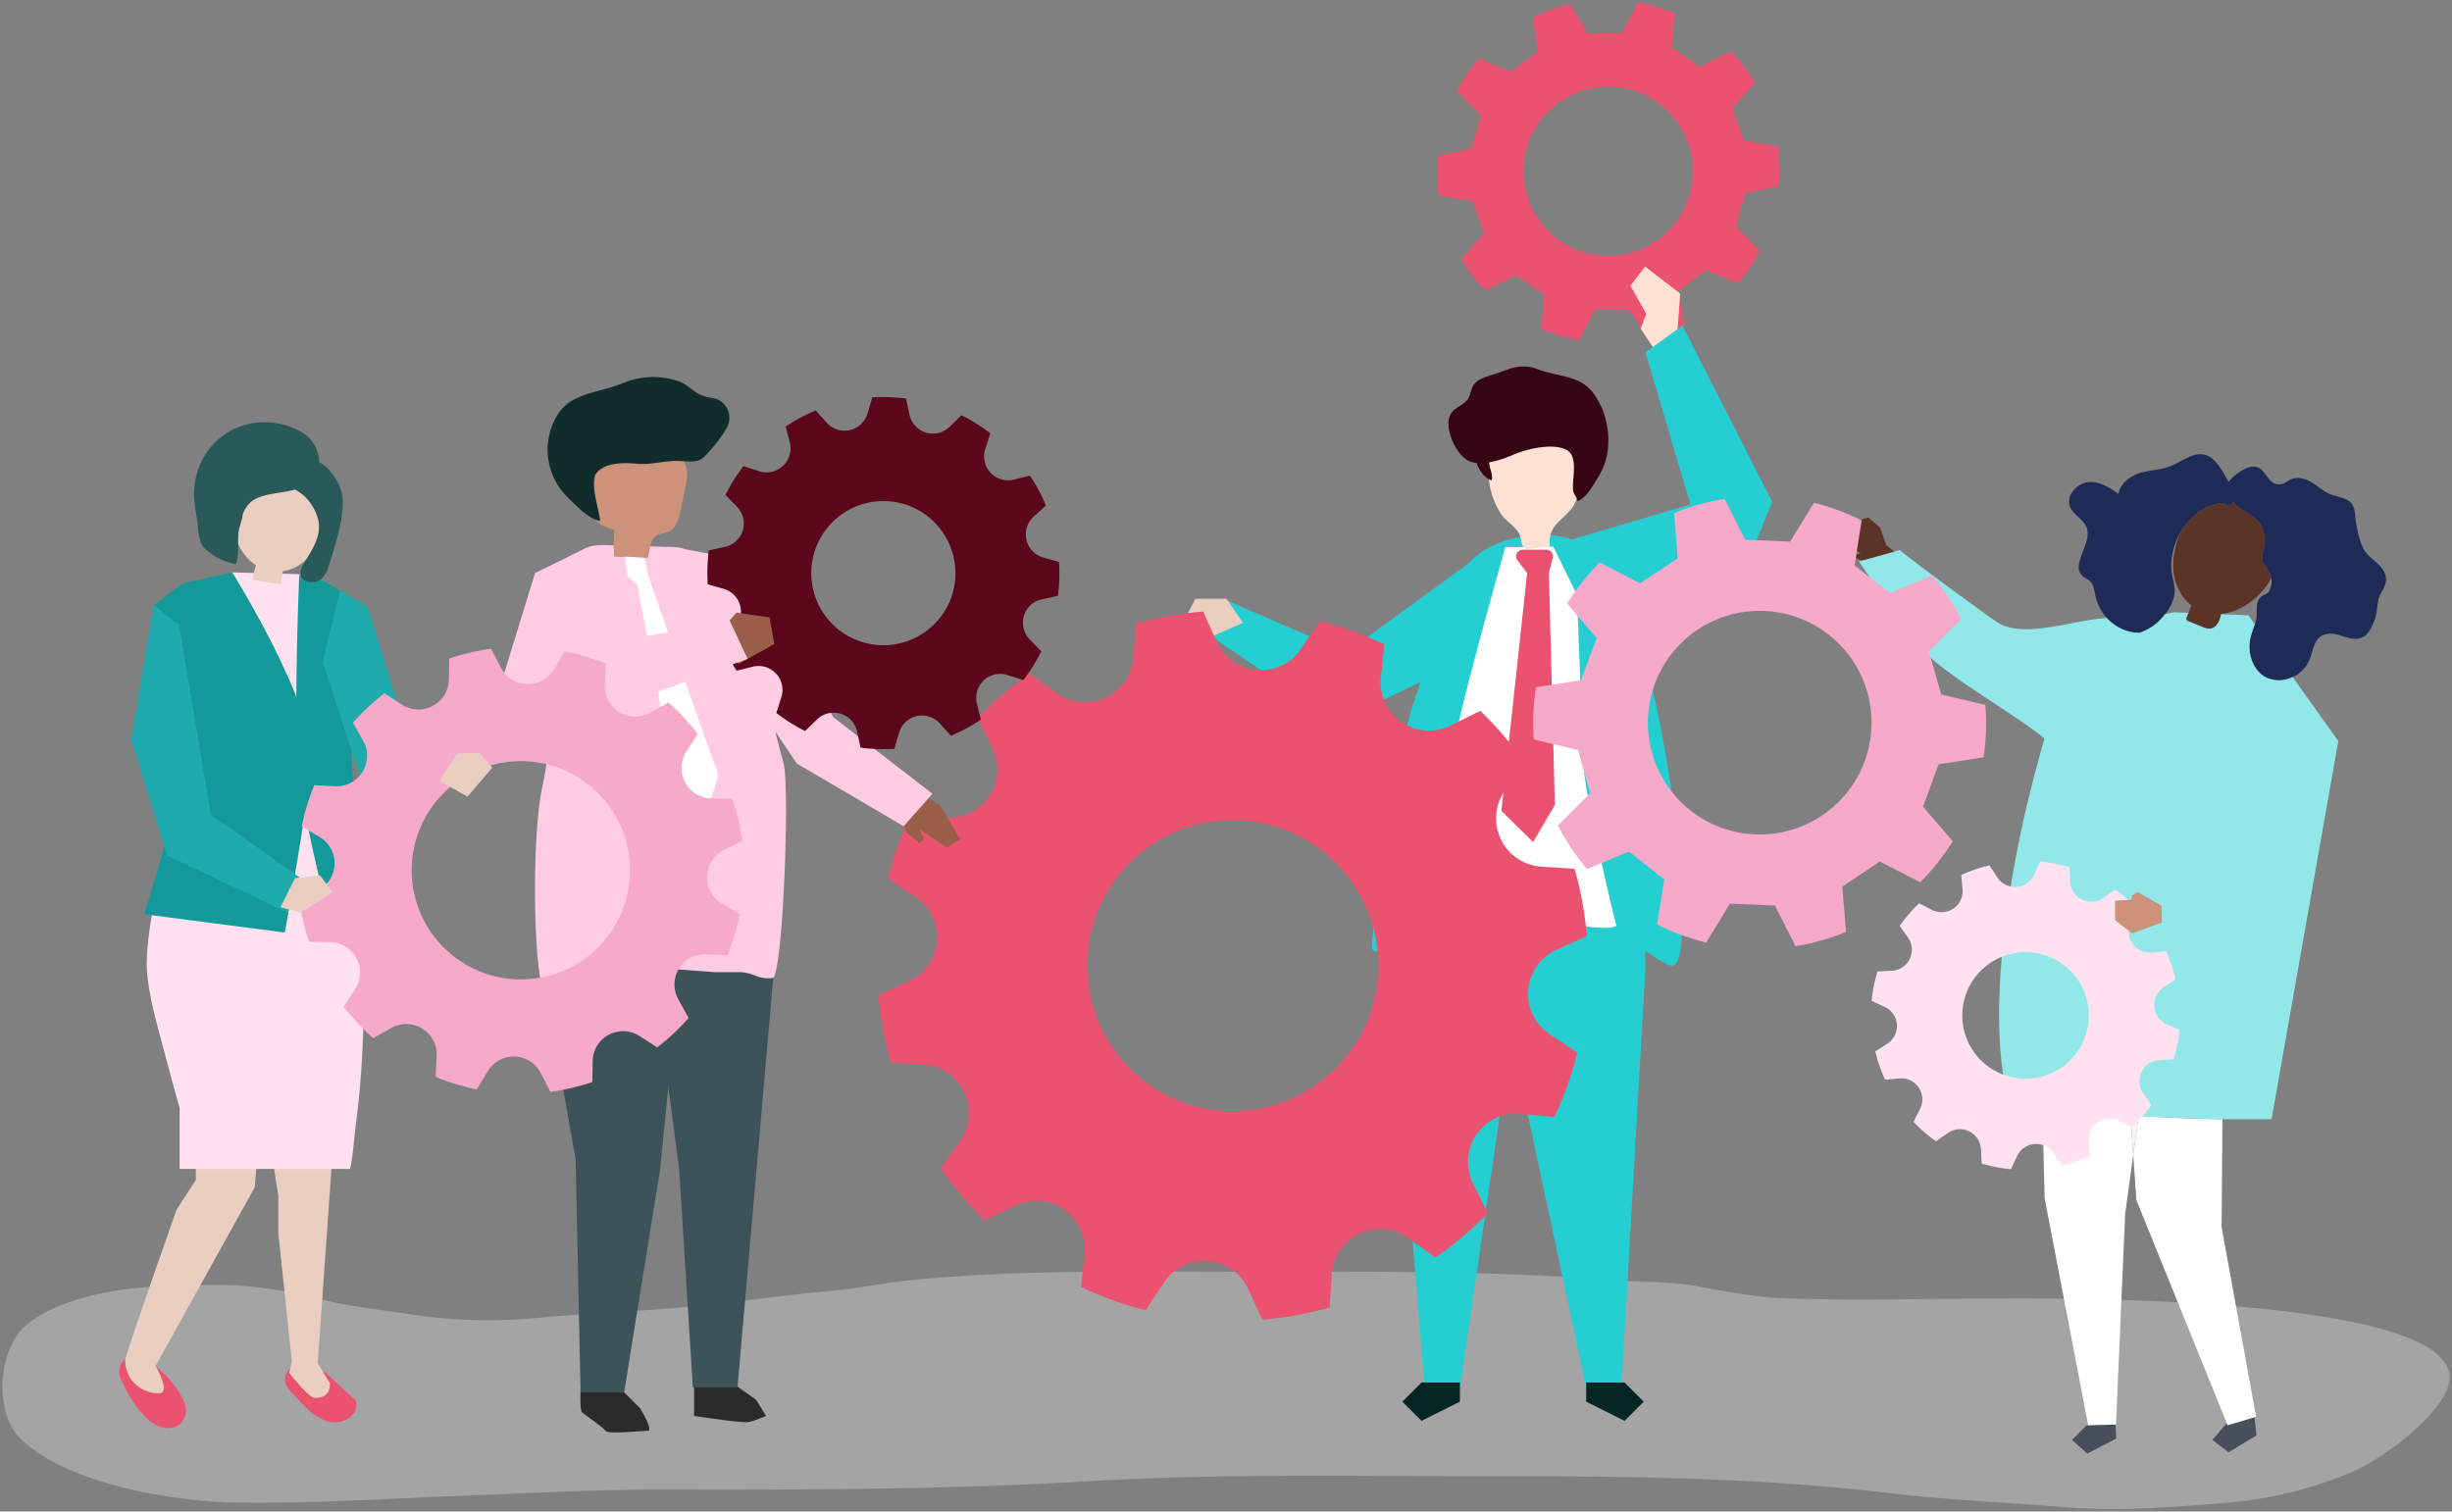 <?xml version="1.0" encoding="UTF-8" standalone="no"?>
<svg
   xmlns:dc="http://purl.org/dc/elements/1.1/"
   xmlns:cc="http://creativecommons.org/ns#"
   xmlns:rdf="http://www.w3.org/1999/02/22-rdf-syntax-ns#"
   xmlns:svg="http://www.w3.org/2000/svg"
   xmlns="http://www.w3.org/2000/svg"
   xmlns:sodipodi="http://sodipodi.sourceforge.net/DTD/sodipodi-0.dtd"
   xmlns:inkscape="http://www.inkscape.org/namespaces/inkscape"
   viewBox="0 0 1014.024 625.248"
   version="1.1"
   id="svg1155"
   sodipodi:docname="Parts--header.svg"
   width="1014.024"
   height="625.248"
   inkscape:version="1.0.1 (0767f8302a, 2020-10-17)">
  <rect x="0" y="0" width="1014.024" height="625.248" fill="#808080" stroke="none"/>
  <sodipodi:namedview
     pagecolor="#ffffff"
     bordercolor="#666666"
     borderopacity="1"
     objecttolerance="10"
     gridtolerance="10"
     guidetolerance="10"
     inkscape:pageopacity="0"
     inkscape:pageshadow="2"
     inkscape:window-width="1858"
     inkscape:window-height="1016"
     id="namedview1157"
     showgrid="false"
     fit-margin-top="1"
     lock-margins="true"
     fit-margin-left="1"
     fit-margin-right="1"
     fit-margin-bottom="1"
     inkscape:zoom="0.79545455"
     inkscape:cx="504.00701"
     inkscape:cy="316.39"
     inkscape:window-x="62"
     inkscape:window-y="27"
     inkscape:window-maximized="1"
     inkscape:current-layer="svg1155" />
  <defs
     id="defs1028">
    <style
       id="style1026">.cls-1{fill:#187a7a;}.cls-2{opacity:0.3;}.cls-3{fill:#f7f7f7;}.cls-4{fill:#ea526f;}.cls-5{fill:#25ced1;}.cls-6{fill:#ffe1d4;}.cls-7{fill:#032624;}.cls-8{fill:#fff;}.cls-9{fill:#350513;}.cls-10{fill:#eacfc1;}.cls-11{fill:#995f4b;}.cls-12{fill:#ffcce3;}.cls-13{fill:#2b2b2b;}.cls-14{fill:#3b5359;}.cls-15{fill:#cc937a;}.cls-16{fill:#102d2c;}.cls-17{fill:#5b061b;}.cls-18{fill:none;}.cls-19{fill:#5b3427;}.cls-20{fill:#484f5b;}.cls-21{fill:#f5f5f5;}.cls-22{fill:#1d2b56;}.cls-23{fill:#92e7e8;}.cls-24{fill:#ffe1ef;}.cls-25{fill:#f7a9c9;}.cls-26{fill:#139999;}.cls-27{fill:#295959;}.cls-28{fill:#1faaad;}</style>
  </defs>
  <g
     id="object"
     transform="translate(-45.993,-83.61)">
    <g
       class="cls-2"
       id="g1035">
      <path
         class="cls-3"
         d="m 511.28,609.56 c -29.64,0.08 -59.27,0.71 -88.86,3.62 -11.15,1.09 -22.07,3.51 -33.25,4.48 -22.33,1.94 -44.26,5.57 -66.67,7.24 -18.05,1.35 -36.17,2.14 -54.17,3.85 A 214.8,214.8 0 0 1 216,627.34 c -12.39,-2 -24.84,-3.06 -37,-6.21 -13.63,-3.52 -28.44,-6 -42.64,-6 -20.25,0.13 -40,0.14 -59.36,6.36 -6.8,2.18 -15.13,5.77 -20.3,10.35 -11.82,10.49 -13.42,36.65 -1.61,47.53 19.89,18.3 62.34,25.49 90.22,25.83 30.55,0.37 60.23,-1.64 90.82,-2.82 28.43,-1.09 56.79,-2.65 85.27,-2.6 58.16,0.12 116.33,0 174.39,-3.43 54.54,-3.23 109.23,-2.12 163.89,-2.12 56.06,0 111.74,0.39 167.39,7 24.25,2.87 48.95,3.87 73.32,5.88 21.83,1.8 42.8,0 64.54,-1.7 a 170.12,170.12 0 0 0 53,-12.55 c 13.13,-5.55 36.53,-22.78 40.55,-36 11.29,-37.12 -159,-36.22 -185.2,-36.14 -29.25,0.09 -58.74,0.94 -88,0 -12.29,-0.42 -24.41,-2.54 -36.41,-4.87 -12,-2.33 -24,-1.73 -36.12,-2.71 -50.56,-4.06 -101.23,-3.47 -151.94,-3.47 -16.5,-0.03 -33.02,-0.16 -49.53,-0.11 z"
         id="path1033" />
    </g>
  </g>
  <g
     id="Layer_3"
     data-name="Layer 3"
     transform="translate(-45.993,-83.61)">
    <path
       class="cls-4"
       d="m 781.7,160.52 a 72.29,72.29 0 0 0 0.22,-8.34 68.79,68.79 0 0 0 -0.73,-8.05 l -14,-2.33 -4.75,-13.28 9.35,-10.71 a 70.42,70.42 0 0 0 -10,-13 l -12.79,6.41 -11.67,-7.93 1.26,-14.19 a 69.93,69.93 0 0 0 -15.26,-4.49 l -6.61,12.62 -14.11,0.33 -7.24,-12.27 a 70.13,70.13 0 0 0 -15.47,5.46 l 2.07,14.1 -11.21,8.57 -13.06,-5.64 a 70.42,70.42 0 0 0 -9.29,13.51 l 10,10.16 -4,13.52 -13.89,3.13 a 73.5,73.5 0 0 0 -0.26,8.56 77.27,77.27 0 0 0 0.69,7.82 l 14,2.36 4.72,13.29 -9.42,10.7 a 72.36,72.36 0 0 0 10,13 l 12.75,-6.32 11.64,8 -1.32,14.19 a 71.59,71.59 0 0 0 15.74,4.64 l 6.57,-12.66 14.1,-0.39 7.27,12.23 A 71.44,71.44 0 0 0 742.46,218 l -2.12,-14.08 11.17,-8.63 13.08,5.61 a 70.52,70.52 0 0 0 9.26,-13.54 l -10,-10.12 3.95,-13.56 z m -70.64,28.94 a 35,35 0 1 1 35,-35 35,35 0 0 1 -35,35 z"
       id="path1038" />
    <polygon
       class="cls-5"
       points="551.88,331.37 544.4,345.13 583.03,371.44 604.68,379.54 661.38,352.24 661.38,310.73 602.89,353.41 "
       id="polygon1040" />
    <polygon
       class="cls-6"
       points="726.33,193.84 720.26,201.78 726.8,213.46 724.46,219.53 730.88,229.17 739.55,222.95 740.81,205.05 "
       id="polygon1042" />
    <polygon
       class="cls-5"
       points="635.16,657.22 649.83,657.22 667.39,536.93 687.48,416.43 625.53,425.55 624.36,526.84 "
       id="polygon1044" />
    <polygon
       class="cls-7"
       points="625.94,663.41 633.88,655.48 649.75,655.48 649.75,663.41 633.88,671.35 "
       id="polygon1046" />
    <polygon
       class="cls-5"
       points="716.55,657.22 701.87,657.22 677.32,542.37 664.21,416.43 726.16,425.55 726.45,484.15 "
       id="polygon1048" />
    <polygon
       class="cls-7"
       points="725.76,663.41 717.83,655.48 701.96,655.48 701.96,663.41 717.83,671.35 "
       id="polygon1050" />
    <path
       class="cls-5"
       d="m 741.42,460.83 c 0.32,9.3 0.11,21.73 -3.8,22.2 a 3.9,3.9 0 0 1 -2.09,-0.55 c -6.8,-3.31 -11.65,-8 -18.37,-11.18 -7,-3.35 -15,-5.1 -22.83,-6.31 a 237,237 0 0 0 -35.22,-3.08 c -10.08,-0.09 -20.55,4.51 -30.08,7 -3.67,1 -6.65,3.65 -9.7,5.75 -4.5,3.09 -6.47,4.32 -5.86,-2 1,-10.32 2,-20.64 3.31,-30.93 2.54,-20.53 6,-41 11.82,-60.88 2.22,-7.59 4.8,-15.07 7.37,-22.56 q 4.68,-13.67 9.38,-27.33 c 3.89,-11.33 10.46,-19.31 21.95,-23.27 9.93,-3.42 22.27,-4.36 31.93,0.44 10.74,5.32 15.84,23.47 21.06,33.17 4.57,8.5 10.34,31.68 12.05,40.84 2.06,11 4,22 5.46,33 a 337.76,337.76 0 0 1 3.2,36.21 c 0,1.33 0.27,5.04 0.42,9.48 z"
       id="path1052" />
    <path
       class="cls-8"
       d="m 688.37,309.75 -19.83,0.19 c 0,0 -21.28,74.37 -22.07,87.19 -0.76,12.58 -6.14,63.61 -6.14,63.61 0,0 22,0.52 47.27,3.6 24.74,5.29 26.82,2.16 26.82,2.16 0,0 -13.35,-53.63 -13.8,-69 -0.45,-15.76 -2.47,-67.81 -2.47,-67.81 z"
       id="path1054" />
    <path
       class="cls-4"
       d="m 685.5,311 h -9.77 a 2.76,2.76 0 0 0 -2.19,4.43 l 4,5.25 -10.65,98.32 13.11,12.92 9,-15.32 -2.46,-96 1.59,-6.25 A 2.76,2.76 0 0 0 685.5,311 Z"
       id="path1056" />
    <path
       class="cls-6"
       d="m 676.34,310.13 a 2.47,2.47 0 0 0 0.82,0.47 4.43,4.43 0 0 0 1.92,0 l 7.88,-0.93 c -0.87,-8 3.83,-9.85 8.4,-15 4.57,-5.15 3.21,-12.3 2.95,-18.71 a 13.67,13.67 0 0 0 -0.91,-5.25 c -1.33,-2.84 -4.41,-4.41 -7.41,-5.34 -7.64,-2.37 -16.38,-1.79 -23.11,2.54 a 12.18,12.18 0 0 0 -4.43,4.5 c -1.5,2.92 -1.12,6.41 -0.7,9.67 a 32.5,32.5 0 0 0 5,14.14 c 2.63,3.93 7.66,5.81 8.24,10.53 a 5.36,5.36 0 0 0 1.35,3.38 z"
       id="path1058" />
    <path
       class="cls-9"
       d="m 662,276.29 c 0.45,2 1.39,4.06 0.9,6.07 -3.21,-1.09 -5.3,-4.37 -6.44,-7.7 a 11.94,11.94 0 0 1 -0.76,-4.72 5.59,5.59 0 0 1 2.09,-4.1 c 1.76,-1.27 4.92,-0.77 5.43,1.52 0.51,2.29 -1.92,5.89 -1.22,8.93 z"
       id="path1060" />
    <path
       class="cls-9"
       d="m 645,258.55 a 7.17,7.17 0 0 1 3.16,-6 c 1.86,-1.26 4,-2.3 5.14,-4.3 0.88,-1.55 1,-3.48 1.88,-5 1.58,-2.82 5,-3.65 8,-4.61 7.44,-2.39 11.45,-5.15 19.34,-2.09 5.61,2.18 12.86,2.47 18.06,5.64 a 18.15,18.15 0 0 1 5.54,5.83 c 5.26,8.22 6.52,19.79 3.1,28.36 a 35.45,35.45 0 0 1 -2.78,5.38 c -2.08,3.37 -4.31,7.53 -8,9.19 -0.23,-1.59 -1.42,-2.47 -1.79,-4 a 12.14,12.14 0 0 1 -0.12,-3.46 c 0.23,-4.51 1.61,-11.64 -2.89,-13.88 -5.7,-2.83 -16.38,-0.28 -21.86,2.12 -4.85,2.12 -13,4.87 -18.22,2.6 -4.87,-2.21 -8.77,-10.61 -8.56,-15.78 z"
       id="path1062" />
    <polygon
       class="cls-5"
       points="726.45,229.33 741.8,218.31 778.87,291.19 768.62,316.42 720.52,341.25 694.73,307.12 745.08,292.28 "
       id="polygon1064" />
    <polygon
       class="cls-10"
       points="553.25,331.29 560.02,341.25 545.43,347.66 535.13,341.15 540.4,331.29 "
       id="polygon1066" />
    <path
       class="cls-4"
       d="m 549.22,349.13 -5.69,-12.56 q -7,0.6 -14.06,1.87 -7.06,1.27 -13.82,3.19 l -0.9,13.77 a 20,20 0 0 1 -31.61,14.94 l -11.26,-8.08 a 146.32,146.32 0 0 0 -21.57,18.35 l 6.11,12.39 a 20,20 0 0 1 -19.91,28.74 l -13.74,-1.36 A 146.77,146.77 0 0 0 413.18,447 l 11.52,7.69 a 20,20 0 0 1 -2.86,34.85 l -12.57,5.69 q 0.6,7 1.87,14.06 1.27,7.06 3.2,13.82 l 13.76,0.9 a 20,20 0 0 1 14.9,31.64 l -8,11.26 a 146.25,146.25 0 0 0 18.34,21.57 l 12.39,-6.11 a 20,20 0 0 1 28.75,19.91 L 493.09,616 a 146.41,146.41 0 0 0 26.64,9.59 l 7.7,-11.52 a 20,20 0 0 1 34.84,2.93 l 5.73,12.52 q 7,-0.6 14.06,-1.87 7.06,-1.27 13.82,-3.2 l 0.9,-13.76 a 20,20 0 0 1 31.61,-14.94 l 11.26,8.07 a 145.23,145.23 0 0 0 21.57,-18.34 l -6.11,-12.39 A 20,20 0 0 1 675,544.34 l 13.74,1.36 a 145.66,145.66 0 0 0 9.59,-26.64 l -11.52,-7.7 a 20,20 0 0 1 2.86,-34.85 l 12.57,-5.68 q -0.6,-7 -1.87,-14.06 -1.27,-7.06 -3.21,-13.77 l -13.77,-0.9 a 20,20 0 0 1 -14.94,-31.61 l 8.07,-11.26 a 145.23,145.23 0 0 0 -18.34,-21.57 l -12.39,6.11 a 20,20 0 0 1 -28.74,-19.91 l 1.36,-13.74 a 145.28,145.28 0 0 0 -26.65,-9.59 l -7.7,11.47 a 20,20 0 0 1 -34.84,-2.87 z M 615,472.29 a 60.17,60.17 0 1 1 -70,-48.45 60.18,60.18 0 0 1 70,48.45 z"
       id="path1068" />
    <polygon
       class="cls-11"
       points="426.26,432.42 428,430.8 426.35,426.72 437.6,434.27 443.04,430.72 434.76,416.67 421.77,409.21 417.61,417.51 420.86,427.94 "
       id="polygon1070" />
    <polygon
       class="cls-12"
       points="390.54,380.23 431.62,411.96 419.7,425.38 375.55,399.47 329.12,330.61 330.24,310.99 355.71,315.75 "
       id="polygon1072" />
    <path
       class="cls-13"
       d="m 346.37,653.92 12.31,8.72 4.1,6.67 a 47.4,47.4 0 0 1 -7.18,2.56 c -2.56,0.51 -22.57,-2.56 -22.57,-2.56 v -11.8 z"
       id="path1074" />
    <path
       class="cls-13"
       d="m 304.1,659.56 6.67,6.67 c 0,0 5.64,9.23 3.07,9.23 -2.57,0 -16.41,1.54 -17.44,0 -1.03,-1.54 -8.72,-6.67 -9.74,-7.69 -1.02,-1.02 -0.55,-10 -0.55,-10 z"
       id="path1076" />
    <path
       class="cls-14"
       d="m 327.69,479.52 -8.69,87.71 -14.9,92.33 h -18 l -2.06,-96.43 c 0,0 -14.54,-79.24 -16.04,-105.4 z"
       id="path1078" />
    <polygon
       class="cls-14"
       points="332.52,657.51 326.88,567.23 316.28,487.31 356.63,440.03 366.38,481.06 350.99,657.51 "
       id="polygon1080" />
    <path
       class="cls-12"
       d="m 370,399.16 c -2.89,-10.21 -5.17,-20.58 -7.12,-31 -1.7,-9.09 -2.38,-18.88 -6.39,-27.36 -4.01,-8.48 -11.61,-14.9 -17.46,-22.11 -2.48,-3.05 -5.13,-6.23 -8.82,-7.69 a 23.39,23.39 0 0 0 -8,-1.16 l -24.78,-0.7 c -3,-0.09 -6.14,-0.15 -8.89,1.07 -4.11,1.83 -6.44,6.08 -8.47,10 -5.19,10.12 -6.15,21.35 -6.61,32.8 0,0.1 2.38,30.82 -3,55.12 -5.38,24.3 -3.46,88.6 1.67,85.9 6.38,-3.36 13.68,-5.14 20.83,-6.39 a 206.24,206.24 0 0 1 30.69,-3.25 l 18.1,1.37 h 10.93 c 6.56,0.71 6,2.92 12.76,2.46 4.31,-0.22 7.28,-79.53 4.56,-89.06 z"
       id="path1082" />
    <path
       class="cls-15"
       d="m 313.76,314.47 -13.79,-0.6 a 68.35,68.35 0 0 1 0.14,-11 c -3.89,-1.13 -8.4,-2.9 -9.29,-6.85 a 11.54,11.54 0 0 1 0,-3.8 l 1.83,-15.7 a 13.89,13.89 0 0 1 1.33,-5.26 c 1.56,-2.79 4.81,-4.15 7.93,-4.87 7.94,-1.84 16.79,-0.59 23.3,4.32 a 12.59,12.59 0 0 1 4.17,4.91 c 1.3,3.09 0.65,6.6 0,9.88 q -0.93,4.55 -1.85,9.09 c -0.72,3.48 -1.8,7.45 -5,8.92 -1.71,0.78 -3.8,0.7 -5.33,1.8 -2.76,1.95 -2.15,6.09 -3.44,9.16 z"
       id="path1084" />
    <path
       class="cls-16"
       d="m 339.23,248 a 13.46,13.46 0 0 1 -3.12,-0.85 c -3.33,-1.45 -5.66,-4.36 -9.2,-5.72 a 32.42,32.42 0 0 0 -23.15,0.6 c -6.72,2.83 -15.9,3.92 -21.91,7.72 a 18.39,18.39 0 0 0 -5.94,6.54 27.64,27.64 0 0 0 1.55,29.19 40.21,40.21 0 0 0 4.59,5.17 c 3.43,3.33 7.55,7.45 12.07,8.51 -0.12,-4 -4.44,-16.35 -1.56,-19.78 3.81,-4.55 11.3,-4.44 16.67,-3.94 6.39,0.6 11.66,-1.45 18,-1.13 3.25,0.16 6.93,0.82 9.42,-1.28 2.88,-2.41 9,-10.09 10.41,-13.46 a 8.52,8.52 0 0 0 -1.78,-8.93 c -1.87,-2.05 -3.91,-2.29 -6.05,-2.64 z"
       id="path1086" />
    <path
       class="cls-8"
       d="m 342.89,405.36 a 10.87,10.87 0 0 0 -0.81,-4.14 c -2.44,-5.9 -28.05,-79.68 -28.05,-79.68 a 71.27,71.27 0 0 1 -1.51,-7.18 l -8.21,-0.52 1.35,8.39 3.85,3.3 c 0,0 15.74,81.25 15.83,82.67 L 337,422.63 Z"
       id="path1088" />
    <path
       class="cls-17"
       d="m 422.12,255.14 -1.44,-6.68 q -3.46,-0.45 -7,-0.56 c -2.35,-0.08 -4.7,0 -7,0.1 l -1.88,6.57 a 9.91,9.91 0 0 1 -16.87,3.94 l -4.61,-5.09 a 71.87,71.87 0 0 0 -12.37,6.63 l 1.67,6.64 a 9.91,9.91 0 0 1 -12.65,11.84 l -6.52,-2.09 a 72.39,72.39 0 0 0 -7.43,11.9 l 4.78,4.93 a 9.91,9.91 0 0 1 -5,16.58 l -6.68,1.44 q -0.45,3.46 -0.57,7 c -0.07,2.36 0,4.7 0.11,7 l 6.57,1.87 a 9.91,9.91 0 0 1 3.93,16.88 l -5.16,4.65 a 72.52,72.52 0 0 0 6.64,12.36 l 6.63,-1.66 A 9.91,9.91 0 0 1 369.13,372 l -2.1,6.51 a 71.81,71.81 0 0 0 11.91,7.49 l 4.93,-4.78 a 9.91,9.91 0 0 1 16.58,5 l 1.44,6.68 q 3.47,0.43 7,0.56 c 2.35,0.08 4.7,0 7,-0.1 l 1.88,-6.57 a 9.91,9.91 0 0 1 16.87,-3.94 l 4.61,5.09 a 71.87,71.87 0 0 0 12.37,-6.63 L 450,374.69 a 9.91,9.91 0 0 1 12.65,-11.84 l 6.52,2.09 a 72.81,72.81 0 0 0 7.43,-11.9 l -4.78,-4.93 a 9.91,9.91 0 0 1 5,-16.58 l 6.68,-1.45 q 0.45,-3.46 0.57,-7 c 0.07,-2.36 0,-4.7 -0.11,-7 l -6.57,-1.88 a 9.91,9.91 0 0 1 -3.93,-16.87 l 5.09,-4.61 a 72.15,72.15 0 0 0 -6.64,-12.36 l -6.62,1.64 a 9.91,9.91 0 0 1 -11.85,-12.65 l 2.1,-6.51 a 71.81,71.81 0 0 0 -11.91,-7.43 l -4.93,4.77 a 9.91,9.91 0 0 1 -16.58,-5.04 z m 19,66.53 a 29.82,29.82 0 1 1 -28.83,-30.78 29.81,29.81 0 0 1 28.8,30.78 z"
       id="path1090" />
    <polygon
       class="cls-11"
       points="351.31,358.3 345.49,342.75 350.56,337.02 364.21,339.01 366.22,350.01 "
       id="polygon1092" />
    <polygon
       class="cls-12"
       points="249.57,378.19 273.43,386.24 355.15,356.14 347.68,340.15 286.49,352 288.53,310.2 267.25,320.69 "
       id="polygon1094" />
    <path
       class="cls-18"
       d="m 943.93,317.09 a 28.66,28.66 0 0 1 3.93,-13.44 35.32,35.32 0 0 0 -3.15,12.56 c -0.29,6.66 2.15,13.71 7.48,17.76 l 0.09,0.06 -1.2,3.05 -6,-0.24 c -0.85,0.19 -2.11,0.45 -3.69,0.82 a 24.52,24.52 0 0 0 2.57,-4.22 c 3.22,-6.73 -0.24,-9.67 -0.03,-16.35 z"
       id="path1096" />
    <path
       class="cls-18"
       d="m 985.31,322.76 a 8.69,8.69 0 0 1 -0.45,4.28 4.27,4.27 0 0 1 -1.15,1.82 20.93,20.93 0 0 1 -2.28,1.25 c -3,2 -1.84,6.3 -2.31,9.24 a 17,17 0 0 1 -0.6,2.44 l -2.65,-3.7 -11.31,-0.46 v -0.09 c 8.37,-0.77 16.44,-7.01 20.75,-14.78 z"
       id="path1098" />
    <path
       class="cls-19"
       d="m 823.45,301.79 -4.89,-4.13 -6.32,2 -3.63,5.34 1.65,4.51 5.14,3 -1.95,0.52 0.36,1.59 8.06,3.67 c 1.94,-2 8.48,-3.57 9.52,-4.65 l -5.39,-4.7 z"
       id="path1100" />
    <polygon
       class="cls-20"
       points="979.13,677.36 967.61,684.39 960.95,679.23 966.42,672.82 966.93,672.51 967.2,673.18 978.36,669.83 978.54,671.57 "
       id="polygon1102" />
    <path
       class="cls-8"
       d="m 930.38,545.22 c 13.06,0.86 25.17,1.22 34.7,1.34 l -0.34,44.66 14.26,78.43 -0.62,0.18 -11.16,3.35 -0.27,-0.67 -37.45,-92.46 -1.3,-18.85 z"
       id="path1104" />
    <path
       class="cls-8"
       d="m 927.52,551.52 0.68,9.68 -3.35,24.51 -3.85,88.47 v 0 l -0.05,-1.28 -11.38,0.35 -18,-93.93 -1,-38.37 c 12.35,2 25.3,3.27 37.52,4.12 z"
       id="path1106" />
    <path
       class="cls-21"
       d="m 928.11,545.07 2.27,0.15 -2.18,16 -0.68,-9.68 z"
       id="path1108" />
    <polygon
       class="cls-20"
       points="920.92,672.9 920.97,674.18 921.14,678.71 909.18,684.9 902.88,679.27 908.75,673.27 909.53,673.25 "
       id="polygon1110" />
    <path
       class="cls-19"
       d="m 951.08,337.08 1.2,-3.05 -0.09,-0.06 c -5.33,-4.05 -7.77,-11.1 -7.48,-17.76 a 35.52,35.52 0 0 1 3.14,-12.56 28,28 0 0 1 4.87,-6.19 c 3.44,-3.26 8.09,-5.84 12.63,-5.69 1.85,0.07 1.08,1.51 3.31,0.37 a 4.05,4.05 0 0 0 1,-0.86 c 0.33,0.36 0.55,0.61 0.62,0.67 2.14,2.23 4.51,3.3 7.08,4.92 3.91,2.45 6,7.67 5.07,12.59 -0.39,2 -1.24,4.13 -0.75,6.08 0.43,1.7 1.79,2.87 2.65,4.35 a 7.69,7.69 0 0 1 1,2.87 c -4.27,7.77 -12.38,14 -20.72,14.78 v 0.09 c -0.11,0.49 -0.22,1 -0.36,1.47 -0.61,2.14 -2.07,4.4 -4.29,4.55 a 6.72,6.72 0 0 1 -3,-0.69 l -5.73,-2.32 a 1.58,1.58 0 0 1 -1,-0.75 1.55,1.55 0 0 1 0.14,-1.07 z"
       id="path1112" />
    <path
       class="cls-22"
       d="m 909.94,283 c 4.52,-0.27 8.51,2.38 12.18,4.93 0.66,-4.45 4.93,-7.51 9,-8.71 4.07,-1.2 8.42,-1.19 12.43,-2.76 4.82,-1.89 9.58,-6.06 14.37,-4.7 4.31,1.22 7,6.46 9.68,11.12 l 0.21,-0.23 a 21.68,21.68 0 0 1 7,-5.3 c 8.6,-3.55 7.61,7.18 14.22,6.61 1.59,-0.14 2.94,-1.4 4.44,-2.06 2.85,-1.25 6,-0.26 8.55,1.28 2.55,1.54 4.78,3.64 7.52,4.8 2.43,1 5.18,1.28 7.44,2.63 3.4,2.05 2.7,5.74 3.31,9.1 0.67,3.73 1.69,8.75 3.71,11.84 1.45,2.23 3.69,3.68 5.58,5.5 1.89,1.82 3.5,4.35 3.1,7.14 -0.38,2.64 -2.48,4.78 -3.08,7.38 -0.82,3.9 -0.4,6 -2.13,9.87 -0.9,2 -1.89,4.1 -3.63,5.31 -2.31,1.6 -5.24,1.18 -7.77,0.41 -2.53,-0.77 -5.1,-1.82 -7.75,-1.3 -5.76,1.13 -5.44,6.81 -7.51,11.28 a 13.69,13.69 0 0 1 -6.67,6.55 12.47,12.47 0 0 1 -11.26,0 c -5.08,-2.83 -7.38,-9.42 -6.36,-15.5 a 46.61,46.61 0 0 1 2,-6.34 17,17 0 0 0 0.6,-2.44 c 0.47,-2.94 -0.68,-7.25 2.31,-9.24 a 20.93,20.93 0 0 0 2.28,-1.25 4.27,4.27 0 0 0 1.15,-1.82 8.69,8.69 0 0 0 0.45,-4.28 7.69,7.69 0 0 0 -1,-2.87 c -0.86,-1.48 -2.22,-2.65 -2.65,-4.35 -0.49,-2 0.36,-4.05 0.75,-6.08 0.94,-4.92 -1.16,-10.14 -5.07,-12.59 -2.57,-1.62 -4.94,-2.69 -7.08,-4.92 -0.07,-0.06 -0.29,-0.31 -0.62,-0.67 a 4.05,4.05 0 0 1 -1,0.86 c -2.23,1.14 -1.46,-0.3 -3.31,-0.37 -4.54,-0.15 -9.19,2.43 -12.63,5.69 a 28,28 0 0 0 -4.87,6.19 28.76,28.76 0 0 0 -3.92,13.44 c -0.21,6.68 3.25,9.62 0.07,16.35 a 24.52,24.52 0 0 1 -2.57,4.22 21.83,21.83 0 0 1 -10.54,7.68 c -0.47,0 -0.93,0 -1.39,-0.06 a 17.64,17.64 0 0 1 -6.61,-1.88 19.47,19.47 0 0 1 -5.51,-4.17 19.68,19.68 0 0 1 -4.85,-9.41 c -0.41,-1.95 -0.6,-4.12 -1.89,-5.54 -1,-1.14 -2.61,-1.58 -3.67,-2.69 -4.41,-4.64 4,-13 2.11,-19.42 -1.2,-4 -6.15,-5.59 -7.23,-9.66 -1.18,-4.57 3.59,-9.32 8.11,-9.57 z"
       id="path1114" />
    <path
       class="cls-23"
       d="m 814.67,315.81 c 0.34,-0.07 15.6,24.44 26.24,36.42 9.72,10.93 39.46,27.39 50.56,36.91 -3.52,12.36 -7.14,26.31 -9.75,38.72 -16.65,79 -5.06,110.5 -5.06,110.5 4.5,1 9.17,1.83 13.93,2.59 12.35,2 25.3,3.27 37.52,4.12 l 2.27,0.15 c 13.06,0.86 25.17,1.22 34.7,1.34 12.34,0.17 20.32,0 20.32,0 L 1013,390.12 994.11,363.67 a 12.47,12.47 0 0 1 -11.26,0 c -5.08,-2.83 -7.38,-9.42 -6.36,-15.5 a 46.61,46.61 0 0 1 2,-6.34 l -2.65,-3.7 -11.31,-0.46 c -0.11,0.49 -0.22,1 -0.36,1.47 -0.61,2.14 -2.07,4.4 -4.29,4.55 a 6.72,6.72 0 0 1 -3,-0.69 l -5.73,-2.32 a 1.58,1.58 0 0 1 -1,-0.75 1.55,1.55 0 0 1 0.14,-1.07 l 0.69,-1.74 -6,-0.24 c -0.85,0.19 -2.11,0.45 -3.69,0.82 a 21.83,21.83 0 0 1 -10.54,7.68 c -0.47,0 -0.93,0 -1.39,-0.06 a 17.64,17.64 0 0 1 -6.61,-1.88 19.47,19.47 0 0 1 -5.51,-4.17 c -13,0.55 -33.8,8.67 -44.83,2 -3.59,-2.17 -41.51,-30 -40.61,-30.15 0,0 -15.36,4.36 -16.84,4.63 z"
       id="path1116" />
    <path
       class="cls-24"
       d="m 872,446.55 -3.27,-5 q -3,0.72 -5.92,1.73 -2.92,1.01 -5.73,2.29 l 0.53,6 A 8.7,8.7 0 0 1 845,460 l -5.37,-2.73 a 63.39,63.39 0 0 0 -8,9.31 l 3.44,4.92 a 8.69,8.69 0 0 1 -6.65,13.66 l -6,0.33 A 63.4,63.4 0 0 0 820,497.6 l 5.46,2.54 a 8.7,8.7 0 0 1 1.07,15.17 l -5,3.27 c 0.48,2 1.05,4 1.73,5.92 0.68,1.92 1.44,3.86 2.28,5.72 l 6,-0.52 a 8.7,8.7 0 0 1 8.51,12.59 l -2.73,5.38 a 63.47,63.47 0 0 0 9.31,8.05 l 4.92,-3.44 a 8.69,8.69 0 0 1 13.66,6.65 l 0.32,6 a 63.68,63.68 0 0 0 12.08,2.35 l 2.55,-5.45 a 8.69,8.69 0 0 1 15.16,-1.07 l 3.27,5 c 2,-0.48 4,-1.06 5.92,-1.73 1.92,-0.67 3.87,-1.44 5.73,-2.29 l -0.52,-6 a 8.69,8.69 0 0 1 12.59,-8.51 l 5.37,2.73 a 63.45,63.45 0 0 0 8.06,-9.31 l -3.45,-4.92 A 8.69,8.69 0 0 1 939,522.12 l 6,-0.33 a 63.4,63.4 0 0 0 2.36,-12.08 l -5.46,-2.54 A 8.69,8.69 0 0 1 940.77,492 l 5,-3.28 c -0.49,-2 -1.06,-4 -1.74,-5.92 -0.68,-1.92 -1.44,-3.86 -2.28,-5.72 l -6,0.52 A 8.69,8.69 0 0 1 927.3,465 l 2.72,-5.38 a 63.91,63.91 0 0 0 -9.3,-8.05 L 915.8,455 a 8.7,8.7 0 0 1 -13.67,-6.65 l -0.32,-6 A 63.53,63.53 0 0 0 889.73,440 l -2.55,5.45 a 8.69,8.69 0 0 1 -15.18,1.1 z m 36.38,48.57 a 26.16,26.16 0 1 1 -33.26,-16.19 26.16,26.16 0 0 1 33.28,16.19 z"
       id="path1118" />
    <polygon
       class="cls-15"
       points="927.77,469.67 920.69,464.3 920.68,456.19 927.52,455.81 927.74,454.03 929.98,452.59 939.84,458.23 940.07,465.2 "
       id="polygon1120" />
    <path
       class="cls-25"
       d="m 866.29,396.87 a 94.53,94.53 0 0 0 1,-11 88.14,88.14 0 0 0 -0.25,-10.68 L 848.75,370.86 843.71,353 857,339.67 a 93.14,93.14 0 0 0 -12,-18 l -17.4,7.33 -14.66,-11.51 2.93,-18.59 a 92.71,92.71 0 0 0 -19.72,-7.29 l -9.85,16.05 -18.62,-0.83 -8.45,-16.83 a 94.07,94.07 0 0 0 -20.89,5.82 l 1.48,18.77 -15.55,10.3 -16.72,-8.61 a 93.52,93.52 0 0 0 -13.45,17 l 12.2,14.29 -6.5,17.43 -18.58,2.88 a 93.75,93.75 0 0 0 -1.12,11.26 99,99 0 0 0 0.22,10.36 l 18.29,4.38 5,17.94 -13.35,13.18 a 95.46,95.46 0 0 0 12,18.08 l 17.38,-7.23 14.63,11.55 -3,18.59 a 93.85,93.85 0 0 0 20.32,7.52 l 9.8,-16.09 18.63,0.75 8.52,16.83 a 93.9,93.9 0 0 0 20.87,-5.9 l -1.53,-18.75 15.5,-10.35 16.74,8.56 a 93.34,93.34 0 0 0 13.42,-17 l -12.28,-14.26 6.43,-17.52 z m -95.71,31.82 a 46.25,46.25 0 1 1 49.28,-43 46.25,46.25 0 0 1 -49.28,43 z"
       id="path1122" />
    <path
       class="cls-4"
       d="m 193.22,663.05 -12.53,-11.57 c -3.63,-1.84 -7.48,-3.12 -10.59,-3.08 a 6,6 0 0 0 -5.27,2.47 6.07,6.07 0 0 0 -0.57,5.58 7.28,7.28 0 0 0 1.09,1.76 v 0 c 0.38,0.47 0.78,0.91 1.19,1.35 0.26,0.28 0.54,0.58 0.85,0.89 2.59,2.81 6.93,7.38 8.66,8.42 2.52,1.51 8.09,5.56 14.66,1 a 0.46,0.46 0 0 1 -0.07,-0.07 6.34,6.34 0 0 0 2.58,-6.75 z"
       id="path1124" />
    <path
       class="cls-10"
       d="m 183.38,562.3 -1,14.52 -5,70.67 5,8.23 c 0,0 1,6.57 -6.57,6.07 -2.26,-0.15 -10.25,-10.32 -10.25,-10.32 l 1.15,-4.65 -5.62,-53.07 v -15.42 l -2.69,-17.11 z"
       id="path1126" />
    <path
       class="cls-4"
       d="m 104,645.1 c -2.34,-0.73 -4.51,-0.62 -6.25,0.76 a 6.56,6.56 0 0 0 -2.46,5.54 12,12 0 0 0 1.29,4 c 3,6.56 11.51,21.38 21.24,18.66 4.09,-1.14 5.64,-5.31 4.81,-9 -1.26,-5.6 -10.85,-17.51 -18.63,-19.96 z"
       id="path1128" />
    <path
       class="cls-10"
       d="m 153.05,553.82 -1.7,20.9 -41,73.89 c 0,0 5.9,10.3 2.16,11.2 -3.74,0.9 -14.75,-2.23 -14.77,-13.81 4.31,-14.1 21.27,-62 21.27,-62 l 7.99,-12.35 -0.12,-23.2 z"
       id="path1130" />
    <path
       class="cls-24"
       d="m 106.68,483.84 c -0.32,-6.16 1.65,-22.24 3.67,-28 7.39,-21 8.81,-31.36 8.81,-48.46 0,-17.1 -7.59,-71.32 -7.59,-71.32 l 30.49,-15.67 27.46,0.74 18.22,8.55 c 0,0 3,65.45 4.1,87.43 0.75,15.69 1.84,29.28 3.27,47.46 0,0 4,41.46 -2.19,85.91 0,0 -1.39,14.76 -2,16 -0.08,0.44 -0.13,0.68 -0.13,0.68 h -70.52 v -25.28 q -3.49,-12.2 -6.68,-24.49 c -2.71,-10.39 -6.31,-22.11 -6.91,-33.55 z"
       id="path1132" />
    <path
       class="cls-26"
       d="m 121.54,325 -12,9 c 0,0 9.12,62.44 9.61,73.34 0.49,10.9 -13.56,54.44 -13.56,54.44 l 58.17,7.59 c 0,0 8.55,-46.51 11,-69.61 2.45,-23.1 -32.73,-79.41 -32.73,-79.41 z"
       id="path1134" />
    <path
       class="cls-26"
       d="m 179.85,323.93 10.53,6.07 c 0,0 -0.33,69 2.72,86.59 1.85,10.75 9.08,45.55 9.08,45.55 l -18.79,6.43 c 0,0 -11.56,-43.52 -13.86,-66.57 -2.3,-23.05 0.21,-80.55 0.21,-80.55 z"
       id="path1136" />
    <path
       class="cls-10"
       d="m 179.43,294.09 c -0.34,-18.35 -24.68,-19.37 -34.15,-6.18 -6.17,8.6 -2.71,23.47 6.53,29.5 a 9.48,9.48 0 0 1 -0.26,1 32.76,32.76 0 0 0 -1.08,4.73 c -0.11,0.6 9.34,1.8 10.39,1.93 a 1.44,1.44 0 0 0 1.07,-0.14 c 0.54,-0.43 0.49,-2.23 0.63,-2.85 l 0.48,-2.22 c 5.8,-0.77 10.65,-4.84 13.25,-9.73 2.6,-4.89 3.24,-10.52 3.14,-16.04 z"
       id="path1138" />
    <path
       class="cls-27"
       d="m 177.55,298.5 c 1.54,6 -2,11.85 -5.09,16.88 -1.27,2.06 -3.23,4.92 -1.6,7.26 1.83,2.63 6.37,2.1 8.37,0.14 a 12.22,12.22 0 0 0 2.7,-5.1 c 2.69,-8.21 6.46,-19.72 5.72,-28.35 -0.59,-6.93 -9.08,-19.22 -17.83,-14.82 a 9.15,9.15 0 0 0 -3.47,3.77 7.27,7.27 0 0 0 -1.13,2.81 c -0.41,4 3.46,5 6,7.2 a 20.18,20.18 0 0 1 6.33,10.21 z"
       id="path1140" />
    <path
       class="cls-27"
       d="m 146.34,296.57 c -0.2,2.23 -1.33,4.58 -1.64,6.87 -0.58,4.2 0.37,9.66 -1.17,13.5 a 25.92,25.92 0 0 1 -12.62,-6.19 c -3.23,-3 -2.65,-7.44 -3.37,-11.84 -0.67,-4.08 -1.52,-8.17 -1.29,-12.3 1.27,-22.57 23.8,-34.91 43.65,-24.73 7.51,3.85 10.79,13.64 5.27,20.08 -5.94,6.92 -18,3.92 -25.13,9.05 a 12.11,12.11 0 0 0 -3.7,5.56 z"
       id="path1142" />
    <polygon
       class="cls-28"
       points="214.19,386.84 255.89,392.08 245.65,404.11 196.39,409.21 179.44,357.59 186.69,327.78 198.08,334.67 "
       id="polygon1144" />
    <path
       class="cls-25"
       d="m 345.22,435.35 7.75,-4 a 91.45,91.45 0 0 0 -4.07,-17.33 l -8.68,-0.14 A 12.56,12.56 0 0 1 329.87,394.5 l 4.7,-7.29 a 92.45,92.45 0 0 0 -12.14,-13 l -7.61,4.24 a 12.57,12.57 0 0 1 -18.66,-11.61 l 0.43,-8.66 q -4.11,-1.68 -8.4,-3 c -2.86,-0.86 -5.75,-1.59 -8.64,-2.18 l -4.46,7.44 a 12.57,12.57 0 0 1 -22,-0.72 l -4,-7.74 a 91.5,91.5 0 0 0 -17.32,4.06 l -0.14,8.68 a 12.57,12.57 0 0 1 -19.38,10.36 L 205,370.4 a 91.43,91.43 0 0 0 -13,12.15 l 4.23,7.61 a 12.57,12.57 0 0 1 -11.6,18.66 l -8.66,-0.43 q -1.68,4.1 -3,8.39 c -0.87,2.87 -1.59,5.75 -2.18,8.65 l 7.44,4.45 a 12.57,12.57 0 0 1 -0.72,22 l -7.75,4 a 91.35,91.35 0 0 0 4.07,17.32 l 8.68,0.14 a 12.56,12.56 0 0 1 10.35,19.38 l -4.7,7.3 a 91.83,91.83 0 0 0 12.14,13 l 7.61,-4.23 a 12.57,12.57 0 0 1 18.66,11.61 l -0.43,8.65 q 4.11,1.68 8.4,3 c 2.86,0.87 5.75,1.6 8.64,2.18 l 4.46,-7.43 a 12.56,12.56 0 0 1 22,0.72 l 4,7.74 a 91.5,91.5 0 0 0 17.32,-4.06 l 0.14,-8.68 a 12.57,12.57 0 0 1 19.38,-10.36 l 7.29,4.7 a 90.79,90.79 0 0 0 13,-12.14 L 326.51,497 a 12.57,12.57 0 0 1 11.6,-18.66 l 8.66,0.43 q 1.68,-4.1 3,-8.4 c 0.87,-2.86 1.59,-5.74 2.18,-8.64 l -7.44,-4.46 a 12.57,12.57 0 0 1 0.71,-21.92 z m -83.84,53.39 a 45.14,45.14 0 1 1 45.14,-45.14 45.14,45.14 0 0 1 -45.14,45.14 z"
       id="path1146" />
    <polygon
       class="cls-10"
       points="234.9,395.29 244.2,395.06 249.57,401.13 239.33,413.16 227.75,406.59 "
       id="polygon1148" />
    <polygon
       class="cls-28"
       points="133.14,420.51 170.33,446.87 164.99,461.13 115.08,437.49 100.26,389.59 109.48,333.94 120.06,342.14 "
       id="polygon1150" />
    <polygon
       class="cls-10"
       points="167.97,446.88 178.3,445.68 183.66,452.72 170.26,461.13 162,458.87 "
       id="polygon1152" />
  </g>
</svg>
